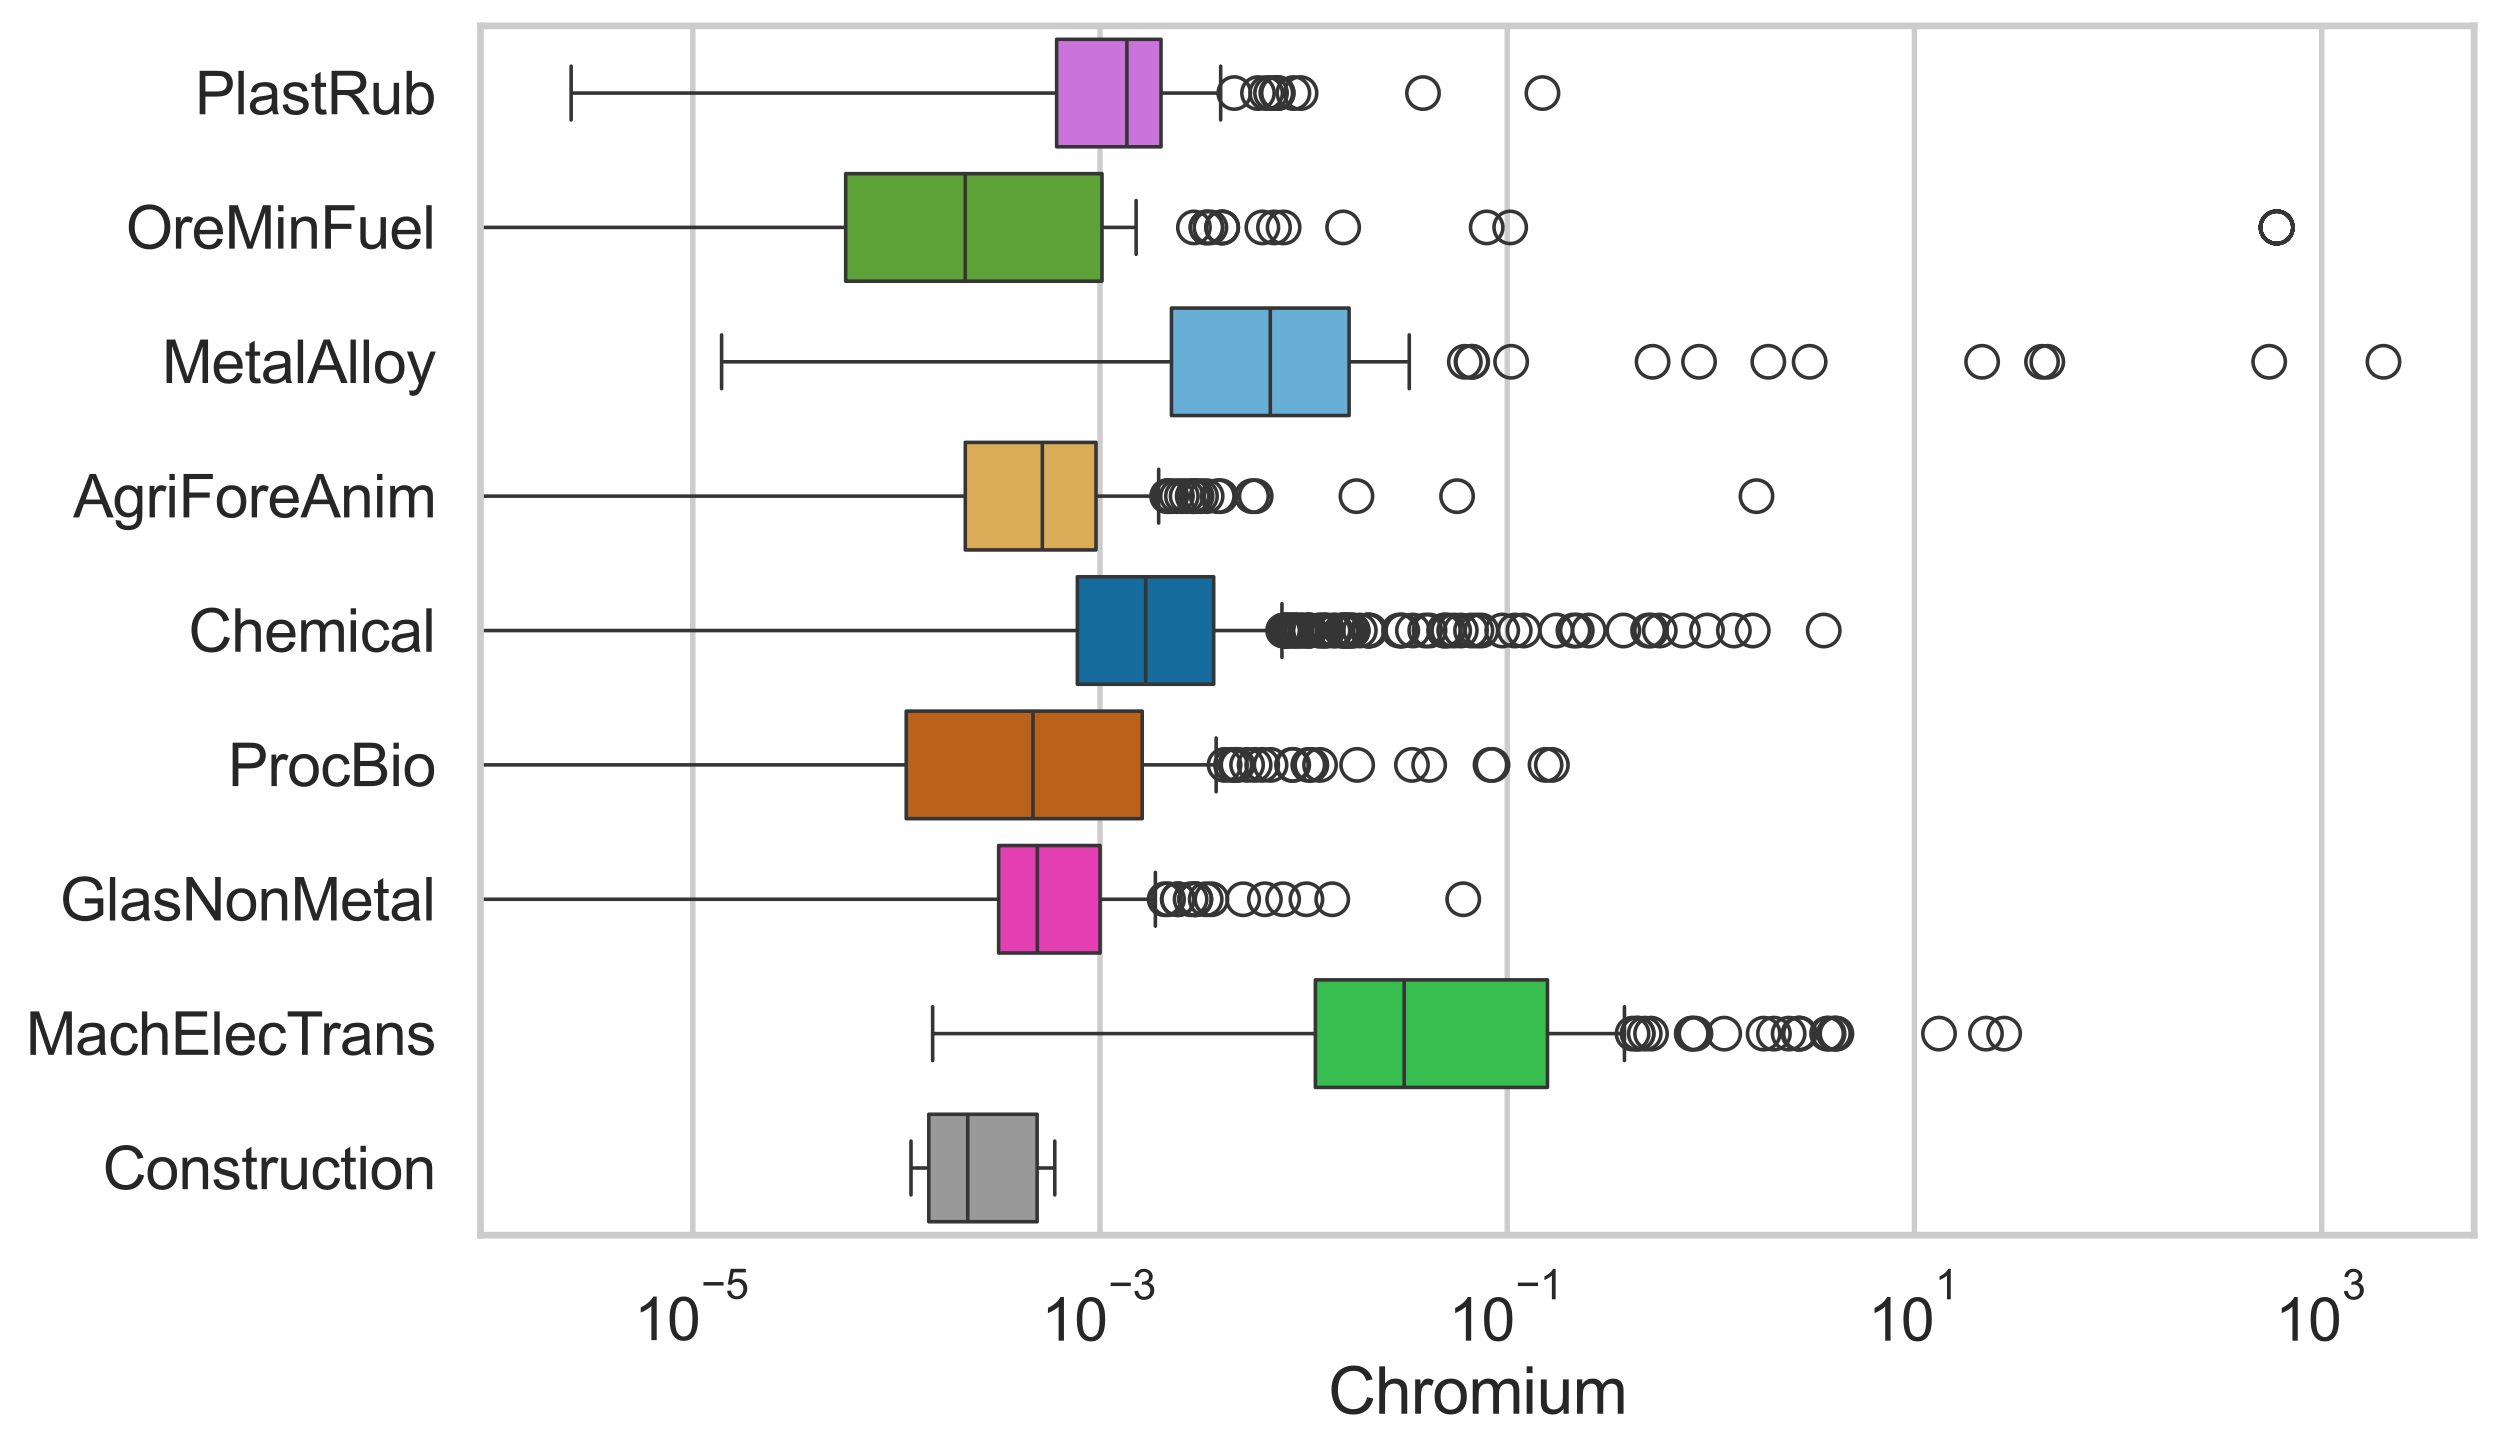 <?xml version="1.0" encoding="utf-8" standalone="no"?>
<!DOCTYPE svg PUBLIC "-//W3C//DTD SVG 1.1//EN"
  "http://www.w3.org/Graphics/SVG/1.1/DTD/svg11.dtd">
<svg xmlns:xlink="http://www.w3.org/1999/xlink" width="695.577pt" height="404.121pt" viewBox="0 0 695.577 404.121" xmlns="http://www.w3.org/2000/svg" version="1.1">
 <defs>
  <style type="text/css">*{stroke-linejoin: round; stroke-linecap: butt}</style>
 </defs>
 <g id="figure_1">
  <g id="patch_1">
   <path d="M 0 404.121 
L 695.577 404.121 
L 695.577 0 
L 0 0 
z
" style="fill: #ffffff"/>
  </g>
  <g id="axes_1">
   <g id="patch_2">
    <path d="M 133.697 343.665 
L 688.377 343.665 
L 688.377 7.2 
L 133.697 7.2 
z
" style="fill: #ffffff"/>
   </g>
   <g id="matplotlib.axis_1">
    <g id="xtick_1">
     <g id="line2d_1">
      <path d="M 192.761 343.665 
L 192.761 7.2 
" clip-path="url(#p0aa08d88d2)" style="fill: none; stroke: #cccccc; stroke-width: 1.5; stroke-linecap: round"/>
     </g>
     <g id="text_1">
      <!-- $\mathdefault{10^{-5}}$ -->
      <g style="fill: #262626" transform="translate(176.426 373.015) scale(0.165 -0.165)">
       <defs>
        <path id="ArialMT-31" d="M 2384 0 
L 1822 0 
L 1822 3584 
Q 1619 3391 1289 3197 
Q 959 3003 697 2906 
L 697 3450 
Q 1169 3672 1522 3987 
Q 1875 4303 2022 4600 
L 2384 4600 
L 2384 0 
z
" transform="scale(0.016)"/>
        <path id="ArialMT-30" d="M 266 2259 
Q 266 3072 433 3567 
Q 600 4063 929 4331 
Q 1259 4600 1759 4600 
Q 2128 4600 2406 4451 
Q 2684 4303 2865 4023 
Q 3047 3744 3150 3342 
Q 3253 2941 3253 2259 
Q 3253 1453 3087 958 
Q 2922 463 2592 192 
Q 2263 -78 1759 -78 
Q 1097 -78 719 397 
Q 266 969 266 2259 
z
M 844 2259 
Q 844 1131 1108 757 
Q 1372 384 1759 384 
Q 2147 384 2411 759 
Q 2675 1134 2675 2259 
Q 2675 3391 2411 3762 
Q 2147 4134 1753 4134 
Q 1366 4134 1134 3806 
Q 844 3388 844 2259 
z
" transform="scale(0.016)"/>
        <path id="ArialMT-2212" d="M 3381 1997 
L 356 1997 
L 356 2522 
L 3381 2522 
L 3381 1997 
z
" transform="scale(0.016)"/>
        <path id="ArialMT-35" d="M 266 1200 
L 856 1250 
Q 922 819 1161 601 
Q 1400 384 1738 384 
Q 2144 384 2425 690 
Q 2706 997 2706 1503 
Q 2706 1984 2436 2262 
Q 2166 2541 1728 2541 
Q 1456 2541 1237 2417 
Q 1019 2294 894 2097 
L 366 2166 
L 809 4519 
L 3088 4519 
L 3088 3981 
L 1259 3981 
L 1013 2750 
Q 1425 3038 1878 3038 
Q 2478 3038 2890 2622 
Q 3303 2206 3303 1553 
Q 3303 931 2941 478 
Q 2500 -78 1738 -78 
Q 1113 -78 717 272 
Q 322 622 266 1200 
z
" transform="scale(0.016)"/>
       </defs>
       <use xlink:href="#ArialMT-31" transform="translate(0 0.88)"/>
       <use xlink:href="#ArialMT-30" transform="translate(55.615 0.88)"/>
       <use xlink:href="#ArialMT-2212" transform="translate(112.973 70.573) scale(0.7)"/>
       <use xlink:href="#ArialMT-35" transform="translate(153.852 70.573) scale(0.7)"/>
      </g>
     </g>
    </g>
    <g id="xtick_2">
     <g id="line2d_2">
      <path d="M 306.063 343.665 
L 306.063 7.2 
" clip-path="url(#p0aa08d88d2)" style="fill: none; stroke: #cccccc; stroke-width: 1.5; stroke-linecap: round"/>
     </g>
     <g id="text_2">
      <!-- $\mathdefault{10^{-3}}$ -->
      <g style="fill: #262626" transform="translate(289.728 373.18) scale(0.165 -0.165)">
       <defs>
        <path id="ArialMT-33" d="M 269 1209 
L 831 1284 
Q 928 806 1161 595 
Q 1394 384 1728 384 
Q 2125 384 2398 659 
Q 2672 934 2672 1341 
Q 2672 1728 2419 1979 
Q 2166 2231 1775 2231 
Q 1616 2231 1378 2169 
L 1441 2663 
Q 1497 2656 1531 2656 
Q 1891 2656 2178 2843 
Q 2466 3031 2466 3422 
Q 2466 3731 2256 3934 
Q 2047 4138 1716 4138 
Q 1388 4138 1169 3931 
Q 950 3725 888 3313 
L 325 3413 
Q 428 3978 793 4289 
Q 1159 4600 1703 4600 
Q 2078 4600 2393 4439 
Q 2709 4278 2876 4000 
Q 3044 3722 3044 3409 
Q 3044 3113 2884 2869 
Q 2725 2625 2413 2481 
Q 2819 2388 3044 2092 
Q 3269 1797 3269 1353 
Q 3269 753 2831 336 
Q 2394 -81 1725 -81 
Q 1122 -81 723 278 
Q 325 638 269 1209 
z
" transform="scale(0.016)"/>
       </defs>
       <use xlink:href="#ArialMT-31" transform="translate(0 0.994)"/>
       <use xlink:href="#ArialMT-30" transform="translate(55.615 0.994)"/>
       <use xlink:href="#ArialMT-2212" transform="translate(112.973 70.688) scale(0.7)"/>
       <use xlink:href="#ArialMT-33" transform="translate(153.852 70.688) scale(0.7)"/>
      </g>
     </g>
    </g>
    <g id="xtick_3">
     <g id="line2d_3">
      <path d="M 419.364 343.665 
L 419.364 7.2 
" clip-path="url(#p0aa08d88d2)" style="fill: none; stroke: #cccccc; stroke-width: 1.5; stroke-linecap: round"/>
     </g>
     <g id="text_3">
      <!-- $\mathdefault{10^{-1}}$ -->
      <g style="fill: #262626" transform="translate(403.029 373.18) scale(0.165 -0.165)">
       <use xlink:href="#ArialMT-31" transform="translate(0 0.994)"/>
       <use xlink:href="#ArialMT-30" transform="translate(55.615 0.994)"/>
       <use xlink:href="#ArialMT-2212" transform="translate(112.973 70.688) scale(0.7)"/>
       <use xlink:href="#ArialMT-31" transform="translate(153.852 70.688) scale(0.7)"/>
      </g>
     </g>
    </g>
    <g id="xtick_4">
     <g id="line2d_4">
      <path d="M 532.665 343.665 
L 532.665 7.2 
" clip-path="url(#p0aa08d88d2)" style="fill: none; stroke: #cccccc; stroke-width: 1.5; stroke-linecap: round"/>
     </g>
     <g id="text_4">
      <!-- $\mathdefault{10^{1}}$ -->
      <g style="fill: #262626" transform="translate(519.713 373.18) scale(0.165 -0.165)">
       <use xlink:href="#ArialMT-31" transform="translate(0 0.994)"/>
       <use xlink:href="#ArialMT-30" transform="translate(55.615 0.994)"/>
       <use xlink:href="#ArialMT-31" transform="translate(112.973 70.688) scale(0.7)"/>
      </g>
     </g>
    </g>
    <g id="xtick_5">
     <g id="line2d_5">
      <path d="M 645.967 343.665 
L 645.967 7.2 
" clip-path="url(#p0aa08d88d2)" style="fill: none; stroke: #cccccc; stroke-width: 1.5; stroke-linecap: round"/>
     </g>
     <g id="text_5">
      <!-- $\mathdefault{10^{3}}$ -->
      <g style="fill: #262626" transform="translate(633.014 373.18) scale(0.165 -0.165)">
       <use xlink:href="#ArialMT-31" transform="translate(0 0.994)"/>
       <use xlink:href="#ArialMT-30" transform="translate(55.615 0.994)"/>
       <use xlink:href="#ArialMT-33" transform="translate(112.973 70.688) scale(0.7)"/>
      </g>
     </g>
    </g>
    <g id="text_6">
     <!-- Chromium -->
     <g style="fill: #262626" transform="translate(369.533 393.344) scale(0.18 -0.18)">
      <defs>
       <path id="ArialMT-43" d="M 3763 1606 
L 4369 1453 
Q 4178 706 3683 314 
Q 3188 -78 2472 -78 
Q 1731 -78 1267 223 
Q 803 525 561 1097 
Q 319 1669 319 2325 
Q 319 3041 592 3573 
Q 866 4106 1370 4382 
Q 1875 4659 2481 4659 
Q 3169 4659 3637 4309 
Q 4106 3959 4291 3325 
L 3694 3184 
Q 3534 3684 3231 3912 
Q 2928 4141 2469 4141 
Q 1941 4141 1586 3887 
Q 1231 3634 1087 3207 
Q 944 2781 944 2328 
Q 944 1744 1114 1308 
Q 1284 872 1643 656 
Q 2003 441 2422 441 
Q 2931 441 3284 734 
Q 3638 1028 3763 1606 
z
" transform="scale(0.016)"/>
       <path id="ArialMT-68" d="M 422 0 
L 422 4581 
L 984 4581 
L 984 2938 
Q 1378 3394 1978 3394 
Q 2347 3394 2619 3248 
Q 2891 3103 3008 2847 
Q 3125 2591 3125 2103 
L 3125 0 
L 2563 0 
L 2563 2103 
Q 2563 2525 2380 2717 
Q 2197 2909 1863 2909 
Q 1613 2909 1392 2779 
Q 1172 2650 1078 2428 
Q 984 2206 984 1816 
L 984 0 
L 422 0 
z
" transform="scale(0.016)"/>
       <path id="ArialMT-72" d="M 416 0 
L 416 3319 
L 922 3319 
L 922 2816 
Q 1116 3169 1280 3281 
Q 1444 3394 1641 3394 
Q 1925 3394 2219 3213 
L 2025 2691 
Q 1819 2813 1613 2813 
Q 1428 2813 1281 2702 
Q 1134 2591 1072 2394 
Q 978 2094 978 1738 
L 978 0 
L 416 0 
z
" transform="scale(0.016)"/>
       <path id="ArialMT-6f" d="M 213 1659 
Q 213 2581 725 3025 
Q 1153 3394 1769 3394 
Q 2453 3394 2887 2945 
Q 3322 2497 3322 1706 
Q 3322 1066 3130 698 
Q 2938 331 2570 128 
Q 2203 -75 1769 -75 
Q 1072 -75 642 372 
Q 213 819 213 1659 
z
M 791 1659 
Q 791 1022 1069 705 
Q 1347 388 1769 388 
Q 2188 388 2466 706 
Q 2744 1025 2744 1678 
Q 2744 2294 2464 2611 
Q 2184 2928 1769 2928 
Q 1347 2928 1069 2612 
Q 791 2297 791 1659 
z
" transform="scale(0.016)"/>
       <path id="ArialMT-6d" d="M 422 0 
L 422 3319 
L 925 3319 
L 925 2853 
Q 1081 3097 1340 3245 
Q 1600 3394 1931 3394 
Q 2300 3394 2536 3241 
Q 2772 3088 2869 2813 
Q 3263 3394 3894 3394 
Q 4388 3394 4653 3120 
Q 4919 2847 4919 2278 
L 4919 0 
L 4359 0 
L 4359 2091 
Q 4359 2428 4304 2576 
Q 4250 2725 4106 2815 
Q 3963 2906 3769 2906 
Q 3419 2906 3187 2673 
Q 2956 2441 2956 1928 
L 2956 0 
L 2394 0 
L 2394 2156 
Q 2394 2531 2256 2718 
Q 2119 2906 1806 2906 
Q 1569 2906 1367 2781 
Q 1166 2656 1075 2415 
Q 984 2175 984 1722 
L 984 0 
L 422 0 
z
" transform="scale(0.016)"/>
       <path id="ArialMT-69" d="M 425 3934 
L 425 4581 
L 988 4581 
L 988 3934 
L 425 3934 
z
M 425 0 
L 425 3319 
L 988 3319 
L 988 0 
L 425 0 
z
" transform="scale(0.016)"/>
       <path id="ArialMT-75" d="M 2597 0 
L 2597 488 
Q 2209 -75 1544 -75 
Q 1250 -75 995 37 
Q 741 150 617 320 
Q 494 491 444 738 
Q 409 903 409 1263 
L 409 3319 
L 972 3319 
L 972 1478 
Q 972 1038 1006 884 
Q 1059 663 1231 536 
Q 1403 409 1656 409 
Q 1909 409 2131 539 
Q 2353 669 2445 892 
Q 2538 1116 2538 1541 
L 2538 3319 
L 3100 3319 
L 3100 0 
L 2597 0 
z
" transform="scale(0.016)"/>
      </defs>
      <use xlink:href="#ArialMT-43"/>
      <use xlink:href="#ArialMT-68" transform="translate(72.217 0)"/>
      <use xlink:href="#ArialMT-72" transform="translate(127.832 0)"/>
      <use xlink:href="#ArialMT-6f" transform="translate(161.133 0)"/>
      <use xlink:href="#ArialMT-6d" transform="translate(216.748 0)"/>
      <use xlink:href="#ArialMT-69" transform="translate(300.049 0)"/>
      <use xlink:href="#ArialMT-75" transform="translate(322.266 0)"/>
      <use xlink:href="#ArialMT-6d" transform="translate(377.881 0)"/>
     </g>
    </g>
   </g>
   <g id="matplotlib.axis_2">
    <g id="ytick_1">
     <g id="text_7">
      <!-- PlastRub -->
      <g style="fill: #262626" transform="translate(54.248 31.798) scale(0.165 -0.165)">
       <defs>
        <path id="ArialMT-50" d="M 494 0 
L 494 4581 
L 2222 4581 
Q 2678 4581 2919 4538 
Q 3256 4481 3484 4323 
Q 3713 4166 3852 3881 
Q 3991 3597 3991 3256 
Q 3991 2672 3619 2267 
Q 3247 1863 2275 1863 
L 1100 1863 
L 1100 0 
L 494 0 
z
M 1100 2403 
L 2284 2403 
Q 2872 2403 3119 2622 
Q 3366 2841 3366 3238 
Q 3366 3525 3220 3729 
Q 3075 3934 2838 4000 
Q 2684 4041 2272 4041 
L 1100 4041 
L 1100 2403 
z
" transform="scale(0.016)"/>
        <path id="ArialMT-6c" d="M 409 0 
L 409 4581 
L 972 4581 
L 972 0 
L 409 0 
z
" transform="scale(0.016)"/>
        <path id="ArialMT-61" d="M 2588 409 
Q 2275 144 1986 34 
Q 1697 -75 1366 -75 
Q 819 -75 525 192 
Q 231 459 231 875 
Q 231 1119 342 1320 
Q 453 1522 633 1644 
Q 813 1766 1038 1828 
Q 1203 1872 1538 1913 
Q 2219 1994 2541 2106 
Q 2544 2222 2544 2253 
Q 2544 2597 2384 2738 
Q 2169 2928 1744 2928 
Q 1347 2928 1158 2789 
Q 969 2650 878 2297 
L 328 2372 
Q 403 2725 575 2942 
Q 747 3159 1072 3276 
Q 1397 3394 1825 3394 
Q 2250 3394 2515 3294 
Q 2781 3194 2906 3042 
Q 3031 2891 3081 2659 
Q 3109 2516 3109 2141 
L 3109 1391 
Q 3109 606 3145 398 
Q 3181 191 3288 0 
L 2700 0 
Q 2613 175 2588 409 
z
M 2541 1666 
Q 2234 1541 1622 1453 
Q 1275 1403 1131 1340 
Q 988 1278 909 1158 
Q 831 1038 831 891 
Q 831 666 1001 516 
Q 1172 366 1500 366 
Q 1825 366 2078 508 
Q 2331 650 2450 897 
Q 2541 1088 2541 1459 
L 2541 1666 
z
" transform="scale(0.016)"/>
        <path id="ArialMT-73" d="M 197 991 
L 753 1078 
Q 800 744 1014 566 
Q 1228 388 1613 388 
Q 2000 388 2187 545 
Q 2375 703 2375 916 
Q 2375 1106 2209 1216 
Q 2094 1291 1634 1406 
Q 1016 1563 777 1677 
Q 538 1791 414 1992 
Q 291 2194 291 2438 
Q 291 2659 392 2848 
Q 494 3038 669 3163 
Q 800 3259 1026 3326 
Q 1253 3394 1513 3394 
Q 1903 3394 2198 3281 
Q 2494 3169 2634 2976 
Q 2775 2784 2828 2463 
L 2278 2388 
Q 2241 2644 2061 2787 
Q 1881 2931 1553 2931 
Q 1166 2931 1000 2803 
Q 834 2675 834 2503 
Q 834 2394 903 2306 
Q 972 2216 1119 2156 
Q 1203 2125 1616 2013 
Q 2213 1853 2448 1751 
Q 2684 1650 2818 1456 
Q 2953 1263 2953 975 
Q 2953 694 2789 445 
Q 2625 197 2315 61 
Q 2006 -75 1616 -75 
Q 969 -75 630 194 
Q 291 463 197 991 
z
" transform="scale(0.016)"/>
        <path id="ArialMT-74" d="M 1650 503 
L 1731 6 
Q 1494 -44 1306 -44 
Q 1000 -44 831 53 
Q 663 150 594 308 
Q 525 466 525 972 
L 525 2881 
L 113 2881 
L 113 3319 
L 525 3319 
L 525 4141 
L 1084 4478 
L 1084 3319 
L 1650 3319 
L 1650 2881 
L 1084 2881 
L 1084 941 
Q 1084 700 1114 631 
Q 1144 563 1211 522 
Q 1278 481 1403 481 
Q 1497 481 1650 503 
z
" transform="scale(0.016)"/>
        <path id="ArialMT-52" d="M 503 0 
L 503 4581 
L 2534 4581 
Q 3147 4581 3465 4457 
Q 3784 4334 3975 4021 
Q 4166 3709 4166 3331 
Q 4166 2844 3850 2509 
Q 3534 2175 2875 2084 
Q 3116 1969 3241 1856 
Q 3506 1613 3744 1247 
L 4541 0 
L 3778 0 
L 3172 953 
Q 2906 1366 2734 1584 
Q 2563 1803 2427 1890 
Q 2291 1978 2150 2013 
Q 2047 2034 1813 2034 
L 1109 2034 
L 1109 0 
L 503 0 
z
M 1109 2559 
L 2413 2559 
Q 2828 2559 3062 2645 
Q 3297 2731 3419 2920 
Q 3541 3109 3541 3331 
Q 3541 3656 3305 3865 
Q 3069 4075 2559 4075 
L 1109 4075 
L 1109 2559 
z
" transform="scale(0.016)"/>
        <path id="ArialMT-62" d="M 941 0 
L 419 0 
L 419 4581 
L 981 4581 
L 981 2947 
Q 1338 3394 1891 3394 
Q 2197 3394 2470 3270 
Q 2744 3147 2920 2923 
Q 3097 2700 3197 2384 
Q 3297 2069 3297 1709 
Q 3297 856 2875 390 
Q 2453 -75 1863 -75 
Q 1275 -75 941 416 
L 941 0 
z
M 934 1684 
Q 934 1088 1097 822 
Q 1363 388 1816 388 
Q 2184 388 2453 708 
Q 2722 1028 2722 1663 
Q 2722 2313 2464 2622 
Q 2206 2931 1841 2931 
Q 1472 2931 1203 2611 
Q 934 2291 934 1684 
z
" transform="scale(0.016)"/>
       </defs>
       <use xlink:href="#ArialMT-50"/>
       <use xlink:href="#ArialMT-6c" transform="translate(66.699 0)"/>
       <use xlink:href="#ArialMT-61" transform="translate(88.916 0)"/>
       <use xlink:href="#ArialMT-73" transform="translate(144.531 0)"/>
       <use xlink:href="#ArialMT-74" transform="translate(194.531 0)"/>
       <use xlink:href="#ArialMT-52" transform="translate(222.314 0)"/>
       <use xlink:href="#ArialMT-75" transform="translate(294.531 0)"/>
       <use xlink:href="#ArialMT-62" transform="translate(350.146 0)"/>
      </g>
     </g>
    </g>
    <g id="ytick_2">
     <g id="text_8">
      <!-- OreMinFuel -->
      <g style="fill: #262626" transform="translate(35.013 69.183) scale(0.165 -0.165)">
       <defs>
        <path id="ArialMT-4f" d="M 309 2231 
Q 309 3372 921 4017 
Q 1534 4663 2503 4663 
Q 3138 4663 3647 4359 
Q 4156 4056 4423 3514 
Q 4691 2972 4691 2284 
Q 4691 1588 4409 1038 
Q 4128 488 3612 205 
Q 3097 -78 2500 -78 
Q 1853 -78 1343 234 
Q 834 547 571 1087 
Q 309 1628 309 2231 
z
M 934 2222 
Q 934 1394 1379 917 
Q 1825 441 2497 441 
Q 3181 441 3623 922 
Q 4066 1403 4066 2288 
Q 4066 2847 3877 3264 
Q 3688 3681 3323 3911 
Q 2959 4141 2506 4141 
Q 1863 4141 1398 3698 
Q 934 3256 934 2222 
z
" transform="scale(0.016)"/>
        <path id="ArialMT-65" d="M 2694 1069 
L 3275 997 
Q 3138 488 2766 206 
Q 2394 -75 1816 -75 
Q 1088 -75 661 373 
Q 234 822 234 1631 
Q 234 2469 665 2931 
Q 1097 3394 1784 3394 
Q 2450 3394 2872 2941 
Q 3294 2488 3294 1666 
Q 3294 1616 3291 1516 
L 816 1516 
Q 847 969 1125 678 
Q 1403 388 1819 388 
Q 2128 388 2347 550 
Q 2566 713 2694 1069 
z
M 847 1978 
L 2700 1978 
Q 2663 2397 2488 2606 
Q 2219 2931 1791 2931 
Q 1403 2931 1139 2672 
Q 875 2413 847 1978 
z
" transform="scale(0.016)"/>
        <path id="ArialMT-4d" d="M 475 0 
L 475 4581 
L 1388 4581 
L 2472 1338 
Q 2622 884 2691 659 
Q 2769 909 2934 1394 
L 4031 4581 
L 4847 4581 
L 4847 0 
L 4263 0 
L 4263 3834 
L 2931 0 
L 2384 0 
L 1059 3900 
L 1059 0 
L 475 0 
z
" transform="scale(0.016)"/>
        <path id="ArialMT-6e" d="M 422 0 
L 422 3319 
L 928 3319 
L 928 2847 
Q 1294 3394 1984 3394 
Q 2284 3394 2536 3286 
Q 2788 3178 2913 3003 
Q 3038 2828 3088 2588 
Q 3119 2431 3119 2041 
L 3119 0 
L 2556 0 
L 2556 2019 
Q 2556 2363 2490 2533 
Q 2425 2703 2258 2804 
Q 2091 2906 1866 2906 
Q 1506 2906 1245 2678 
Q 984 2450 984 1813 
L 984 0 
L 422 0 
z
" transform="scale(0.016)"/>
        <path id="ArialMT-46" d="M 525 0 
L 525 4581 
L 3616 4581 
L 3616 4041 
L 1131 4041 
L 1131 2622 
L 3281 2622 
L 3281 2081 
L 1131 2081 
L 1131 0 
L 525 0 
z
" transform="scale(0.016)"/>
       </defs>
       <use xlink:href="#ArialMT-4f"/>
       <use xlink:href="#ArialMT-72" transform="translate(77.783 0)"/>
       <use xlink:href="#ArialMT-65" transform="translate(111.084 0)"/>
       <use xlink:href="#ArialMT-4d" transform="translate(166.699 0)"/>
       <use xlink:href="#ArialMT-69" transform="translate(250 0)"/>
       <use xlink:href="#ArialMT-6e" transform="translate(272.217 0)"/>
       <use xlink:href="#ArialMT-46" transform="translate(327.832 0)"/>
       <use xlink:href="#ArialMT-75" transform="translate(388.916 0)"/>
       <use xlink:href="#ArialMT-65" transform="translate(444.531 0)"/>
       <use xlink:href="#ArialMT-6c" transform="translate(500.146 0)"/>
      </g>
     </g>
    </g>
    <g id="ytick_3">
     <g id="text_9">
      <!-- MetalAlloy -->
      <g style="fill: #262626" transform="translate(45.088 106.568) scale(0.165 -0.165)">
       <defs>
        <path id="ArialMT-41" d="M -9 0 
L 1750 4581 
L 2403 4581 
L 4278 0 
L 3588 0 
L 3053 1388 
L 1138 1388 
L 634 0 
L -9 0 
z
M 1313 1881 
L 2866 1881 
L 2388 3150 
Q 2169 3728 2063 4100 
Q 1975 3659 1816 3225 
L 1313 1881 
z
" transform="scale(0.016)"/>
        <path id="ArialMT-79" d="M 397 -1278 
L 334 -750 
Q 519 -800 656 -800 
Q 844 -800 956 -737 
Q 1069 -675 1141 -563 
Q 1194 -478 1313 -144 
Q 1328 -97 1363 -6 
L 103 3319 
L 709 3319 
L 1400 1397 
Q 1534 1031 1641 628 
Q 1738 1016 1872 1384 
L 2581 3319 
L 3144 3319 
L 1881 -56 
Q 1678 -603 1566 -809 
Q 1416 -1088 1222 -1217 
Q 1028 -1347 759 -1347 
Q 597 -1347 397 -1278 
z
" transform="scale(0.016)"/>
       </defs>
       <use xlink:href="#ArialMT-4d"/>
       <use xlink:href="#ArialMT-65" transform="translate(83.301 0)"/>
       <use xlink:href="#ArialMT-74" transform="translate(138.916 0)"/>
       <use xlink:href="#ArialMT-61" transform="translate(166.699 0)"/>
       <use xlink:href="#ArialMT-6c" transform="translate(222.314 0)"/>
       <use xlink:href="#ArialMT-41" transform="translate(244.531 0)"/>
       <use xlink:href="#ArialMT-6c" transform="translate(311.23 0)"/>
       <use xlink:href="#ArialMT-6c" transform="translate(333.447 0)"/>
       <use xlink:href="#ArialMT-6f" transform="translate(355.664 0)"/>
       <use xlink:href="#ArialMT-79" transform="translate(411.279 0)"/>
      </g>
     </g>
    </g>
    <g id="ytick_4">
     <g id="text_10">
      <!-- AgriForeAnim -->
      <g style="fill: #262626" transform="translate(20.341 143.953) scale(0.165 -0.165)">
       <defs>
        <path id="ArialMT-67" d="M 319 -275 
L 866 -356 
Q 900 -609 1056 -725 
Q 1266 -881 1628 -881 
Q 2019 -881 2231 -725 
Q 2444 -569 2519 -288 
Q 2563 -116 2559 434 
Q 2191 0 1641 0 
Q 956 0 581 494 
Q 206 988 206 1678 
Q 206 2153 378 2554 
Q 550 2956 876 3175 
Q 1203 3394 1644 3394 
Q 2231 3394 2613 2919 
L 2613 3319 
L 3131 3319 
L 3131 450 
Q 3131 -325 2973 -648 
Q 2816 -972 2473 -1159 
Q 2131 -1347 1631 -1347 
Q 1038 -1347 672 -1080 
Q 306 -813 319 -275 
z
M 784 1719 
Q 784 1066 1043 766 
Q 1303 466 1694 466 
Q 2081 466 2343 764 
Q 2606 1063 2606 1700 
Q 2606 2309 2336 2618 
Q 2066 2928 1684 2928 
Q 1309 2928 1046 2623 
Q 784 2319 784 1719 
z
" transform="scale(0.016)"/>
       </defs>
       <use xlink:href="#ArialMT-41"/>
       <use xlink:href="#ArialMT-67" transform="translate(66.699 0)"/>
       <use xlink:href="#ArialMT-72" transform="translate(122.314 0)"/>
       <use xlink:href="#ArialMT-69" transform="translate(155.615 0)"/>
       <use xlink:href="#ArialMT-46" transform="translate(177.832 0)"/>
       <use xlink:href="#ArialMT-6f" transform="translate(238.916 0)"/>
       <use xlink:href="#ArialMT-72" transform="translate(294.531 0)"/>
       <use xlink:href="#ArialMT-65" transform="translate(327.832 0)"/>
       <use xlink:href="#ArialMT-41" transform="translate(383.447 0)"/>
       <use xlink:href="#ArialMT-6e" transform="translate(450.146 0)"/>
       <use xlink:href="#ArialMT-69" transform="translate(505.762 0)"/>
       <use xlink:href="#ArialMT-6d" transform="translate(527.979 0)"/>
      </g>
     </g>
    </g>
    <g id="ytick_5">
     <g id="text_11">
      <!-- Chemical -->
      <g style="fill: #262626" transform="translate(52.428 181.337) scale(0.165 -0.165)">
       <defs>
        <path id="ArialMT-63" d="M 2588 1216 
L 3141 1144 
Q 3050 572 2676 248 
Q 2303 -75 1759 -75 
Q 1078 -75 664 370 
Q 250 816 250 1647 
Q 250 2184 428 2587 
Q 606 2991 970 3192 
Q 1334 3394 1763 3394 
Q 2303 3394 2647 3120 
Q 2991 2847 3088 2344 
L 2541 2259 
Q 2463 2594 2264 2762 
Q 2066 2931 1784 2931 
Q 1359 2931 1093 2626 
Q 828 2322 828 1663 
Q 828 994 1084 691 
Q 1341 388 1753 388 
Q 2084 388 2306 591 
Q 2528 794 2588 1216 
z
" transform="scale(0.016)"/>
       </defs>
       <use xlink:href="#ArialMT-43"/>
       <use xlink:href="#ArialMT-68" transform="translate(72.217 0)"/>
       <use xlink:href="#ArialMT-65" transform="translate(127.832 0)"/>
       <use xlink:href="#ArialMT-6d" transform="translate(183.447 0)"/>
       <use xlink:href="#ArialMT-69" transform="translate(266.748 0)"/>
       <use xlink:href="#ArialMT-63" transform="translate(288.965 0)"/>
       <use xlink:href="#ArialMT-61" transform="translate(338.965 0)"/>
       <use xlink:href="#ArialMT-6c" transform="translate(394.58 0)"/>
      </g>
     </g>
    </g>
    <g id="ytick_6">
     <g id="text_12">
      <!-- ProcBio -->
      <g style="fill: #262626" transform="translate(63.424 218.722) scale(0.165 -0.165)">
       <defs>
        <path id="ArialMT-42" d="M 469 0 
L 469 4581 
L 2188 4581 
Q 2713 4581 3030 4442 
Q 3347 4303 3526 4014 
Q 3706 3725 3706 3409 
Q 3706 3116 3547 2856 
Q 3388 2597 3066 2438 
Q 3481 2316 3704 2022 
Q 3928 1728 3928 1328 
Q 3928 1006 3792 729 
Q 3656 453 3456 303 
Q 3256 153 2954 76 
Q 2653 0 2216 0 
L 469 0 
z
M 1075 2656 
L 2066 2656 
Q 2469 2656 2644 2709 
Q 2875 2778 2992 2937 
Q 3109 3097 3109 3338 
Q 3109 3566 3000 3739 
Q 2891 3913 2687 3977 
Q 2484 4041 1991 4041 
L 1075 4041 
L 1075 2656 
z
M 1075 541 
L 2216 541 
Q 2509 541 2628 563 
Q 2838 600 2978 687 
Q 3119 775 3209 942 
Q 3300 1109 3300 1328 
Q 3300 1584 3169 1773 
Q 3038 1963 2805 2039 
Q 2572 2116 2134 2116 
L 1075 2116 
L 1075 541 
z
" transform="scale(0.016)"/>
       </defs>
       <use xlink:href="#ArialMT-50"/>
       <use xlink:href="#ArialMT-72" transform="translate(66.699 0)"/>
       <use xlink:href="#ArialMT-6f" transform="translate(100 0)"/>
       <use xlink:href="#ArialMT-63" transform="translate(155.615 0)"/>
       <use xlink:href="#ArialMT-42" transform="translate(205.615 0)"/>
       <use xlink:href="#ArialMT-69" transform="translate(272.314 0)"/>
       <use xlink:href="#ArialMT-6f" transform="translate(294.531 0)"/>
      </g>
     </g>
    </g>
    <g id="ytick_7">
     <g id="text_13">
      <!-- GlasNonMetal -->
      <g style="fill: #262626" transform="translate(16.659 256.107) scale(0.165 -0.165)">
       <defs>
        <path id="ArialMT-47" d="M 2638 1797 
L 2638 2334 
L 4578 2338 
L 4578 638 
Q 4131 281 3656 101 
Q 3181 -78 2681 -78 
Q 2006 -78 1454 211 
Q 903 500 622 1047 
Q 341 1594 341 2269 
Q 341 2938 620 3517 
Q 900 4097 1425 4378 
Q 1950 4659 2634 4659 
Q 3131 4659 3532 4498 
Q 3934 4338 4162 4050 
Q 4391 3763 4509 3300 
L 3963 3150 
Q 3859 3500 3706 3700 
Q 3553 3900 3268 4020 
Q 2984 4141 2638 4141 
Q 2222 4141 1919 4014 
Q 1616 3888 1430 3681 
Q 1244 3475 1141 3228 
Q 966 2803 966 2306 
Q 966 1694 1177 1281 
Q 1388 869 1791 669 
Q 2194 469 2647 469 
Q 3041 469 3416 620 
Q 3791 772 3984 944 
L 3984 1797 
L 2638 1797 
z
" transform="scale(0.016)"/>
        <path id="ArialMT-4e" d="M 488 0 
L 488 4581 
L 1109 4581 
L 3516 984 
L 3516 4581 
L 4097 4581 
L 4097 0 
L 3475 0 
L 1069 3600 
L 1069 0 
L 488 0 
z
" transform="scale(0.016)"/>
       </defs>
       <use xlink:href="#ArialMT-47"/>
       <use xlink:href="#ArialMT-6c" transform="translate(77.783 0)"/>
       <use xlink:href="#ArialMT-61" transform="translate(100 0)"/>
       <use xlink:href="#ArialMT-73" transform="translate(155.615 0)"/>
       <use xlink:href="#ArialMT-4e" transform="translate(205.615 0)"/>
       <use xlink:href="#ArialMT-6f" transform="translate(277.832 0)"/>
       <use xlink:href="#ArialMT-6e" transform="translate(333.447 0)"/>
       <use xlink:href="#ArialMT-4d" transform="translate(389.062 0)"/>
       <use xlink:href="#ArialMT-65" transform="translate(472.363 0)"/>
       <use xlink:href="#ArialMT-74" transform="translate(527.979 0)"/>
       <use xlink:href="#ArialMT-61" transform="translate(555.762 0)"/>
       <use xlink:href="#ArialMT-6c" transform="translate(611.377 0)"/>
      </g>
     </g>
    </g>
    <g id="ytick_8">
     <g id="text_14">
      <!-- MachElecTrans -->
      <g style="fill: #262626" transform="translate(7.2 293.492) scale(0.165 -0.165)">
       <defs>
        <path id="ArialMT-45" d="M 506 0 
L 506 4581 
L 3819 4581 
L 3819 4041 
L 1113 4041 
L 1113 2638 
L 3647 2638 
L 3647 2100 
L 1113 2100 
L 1113 541 
L 3925 541 
L 3925 0 
L 506 0 
z
" transform="scale(0.016)"/>
        <path id="ArialMT-54" d="M 1659 0 
L 1659 4041 
L 150 4041 
L 150 4581 
L 3781 4581 
L 3781 4041 
L 2266 4041 
L 2266 0 
L 1659 0 
z
" transform="scale(0.016)"/>
       </defs>
       <use xlink:href="#ArialMT-4d"/>
       <use xlink:href="#ArialMT-61" transform="translate(83.301 0)"/>
       <use xlink:href="#ArialMT-63" transform="translate(138.916 0)"/>
       <use xlink:href="#ArialMT-68" transform="translate(188.916 0)"/>
       <use xlink:href="#ArialMT-45" transform="translate(244.531 0)"/>
       <use xlink:href="#ArialMT-6c" transform="translate(311.23 0)"/>
       <use xlink:href="#ArialMT-65" transform="translate(333.447 0)"/>
       <use xlink:href="#ArialMT-63" transform="translate(389.062 0)"/>
       <use xlink:href="#ArialMT-54" transform="translate(439.062 0)"/>
       <use xlink:href="#ArialMT-72" transform="translate(496.396 0)"/>
       <use xlink:href="#ArialMT-61" transform="translate(529.697 0)"/>
       <use xlink:href="#ArialMT-6e" transform="translate(585.312 0)"/>
       <use xlink:href="#ArialMT-73" transform="translate(640.928 0)"/>
      </g>
     </g>
    </g>
    <g id="ytick_9">
     <g id="text_15">
      <!-- Construction -->
      <g style="fill: #262626" transform="translate(28.575 330.877) scale(0.165 -0.165)">
       <use xlink:href="#ArialMT-43"/>
       <use xlink:href="#ArialMT-6f" transform="translate(72.217 0)"/>
       <use xlink:href="#ArialMT-6e" transform="translate(127.832 0)"/>
       <use xlink:href="#ArialMT-73" transform="translate(183.447 0)"/>
       <use xlink:href="#ArialMT-74" transform="translate(233.447 0)"/>
       <use xlink:href="#ArialMT-72" transform="translate(261.23 0)"/>
       <use xlink:href="#ArialMT-75" transform="translate(294.531 0)"/>
       <use xlink:href="#ArialMT-63" transform="translate(350.146 0)"/>
       <use xlink:href="#ArialMT-74" transform="translate(400.146 0)"/>
       <use xlink:href="#ArialMT-69" transform="translate(427.93 0)"/>
       <use xlink:href="#ArialMT-6f" transform="translate(450.146 0)"/>
       <use xlink:href="#ArialMT-6e" transform="translate(505.762 0)"/>
      </g>
     </g>
    </g>
   </g>
   <g id="patch_3">
    <path d="M 293.992 10.938 
L 293.992 40.846 
L 323.034 40.846 
L 323.034 10.938 
L 293.992 10.938 
z
" clip-path="url(#p0aa08d88d2)" style="fill: #ca74db; stroke: #353535; stroke-linejoin: miter"/>
   </g>
   <g id="line2d_6">
    <path d="M 293.992 25.892 
L 158.91 25.892 
" clip-path="url(#p0aa08d88d2)" style="fill: none; stroke: #353535"/>
   </g>
   <g id="line2d_7">
    <path d="M 323.034 25.892 
L 339.626 25.892 
" clip-path="url(#p0aa08d88d2)" style="fill: none; stroke: #353535"/>
   </g>
   <g id="line2d_8">
    <path d="M 158.91 18.415 
L 158.91 33.369 
" clip-path="url(#p0aa08d88d2)" style="fill: none; stroke: #353535; stroke-linecap: round"/>
   </g>
   <g id="line2d_9">
    <path d="M 339.626 18.415 
L 339.626 33.369 
" clip-path="url(#p0aa08d88d2)" style="fill: none; stroke: #353535; stroke-linecap: round"/>
   </g>
   <g id="line2d_10">
    <defs>
     <path id="m62b9a8bddf" d="M 0 4.5 
C 1.193 4.5 2.338 4.026 3.182 3.182 
C 4.026 2.338 4.5 1.193 4.5 0 
C 4.5 -1.193 4.026 -2.338 3.182 -3.182 
C 2.338 -4.026 1.193 -4.5 0 -4.5 
C -1.193 -4.5 -2.338 -4.026 -3.182 -3.182 
C -4.026 -2.338 -4.5 -1.193 -4.5 0 
C -4.5 1.193 -4.026 2.338 -3.182 3.182 
C -2.338 4.026 -1.193 4.5 0 4.5 
z
" style="stroke: #353535"/>
    </defs>
    <g clip-path="url(#p0aa08d88d2)">
     <use xlink:href="#m62b9a8bddf" x="359.866" y="25.892" style="fill-opacity: 0; stroke: #353535"/>
     <use xlink:href="#m62b9a8bddf" x="352.292" y="25.892" style="fill-opacity: 0; stroke: #353535"/>
     <use xlink:href="#m62b9a8bddf" x="355.525" y="25.892" style="fill-opacity: 0; stroke: #353535"/>
     <use xlink:href="#m62b9a8bddf" x="343.42" y="25.892" style="fill-opacity: 0; stroke: #353535"/>
     <use xlink:href="#m62b9a8bddf" x="361.864" y="25.892" style="fill-opacity: 0; stroke: #353535"/>
     <use xlink:href="#m62b9a8bddf" x="353.636" y="25.892" style="fill-opacity: 0; stroke: #353535"/>
     <use xlink:href="#m62b9a8bddf" x="395.915" y="25.892" style="fill-opacity: 0; stroke: #353535"/>
     <use xlink:href="#m62b9a8bddf" x="355.426" y="25.892" style="fill-opacity: 0; stroke: #353535"/>
     <use xlink:href="#m62b9a8bddf" x="429.159" y="25.892" style="fill-opacity: 0; stroke: #353535"/>
     <use xlink:href="#m62b9a8bddf" x="350.011" y="25.892" style="fill-opacity: 0; stroke: #353535"/>
     <use xlink:href="#m62b9a8bddf" x="355.118" y="25.892" style="fill-opacity: 0; stroke: #353535"/>
    </g>
   </g>
   <g id="patch_4">
    <path d="M 235.297 48.323 
L 235.297 78.231 
L 306.607 78.231 
L 306.607 48.323 
L 235.297 48.323 
z
" clip-path="url(#p0aa08d88d2)" style="fill: #5ca236; stroke: #353535; stroke-linejoin: miter"/>
   </g>
   <g id="line2d_11">
    <path d="M 235.297 63.277 
L -1 63.277 
" clip-path="url(#p0aa08d88d2)" style="fill: none; stroke: #353535"/>
   </g>
   <g id="line2d_12">
    <path d="M 306.607 63.277 
L 316.108 63.277 
" clip-path="url(#p0aa08d88d2)" style="fill: none; stroke: #353535"/>
   </g>
   <g id="line2d_13">
    <path clip-path="url(#p0aa08d88d2)" style="fill: none; stroke: #353535; stroke-linecap: round"/>
   </g>
   <g id="line2d_14">
    <path d="M 316.108 55.8 
L 316.108 70.754 
" clip-path="url(#p0aa08d88d2)" style="fill: none; stroke: #353535; stroke-linecap: round"/>
   </g>
   <g id="line2d_15">
    <g clip-path="url(#p0aa08d88d2)">
     <use xlink:href="#m62b9a8bddf" x="633.451" y="63.277" style="fill-opacity: 0; stroke: #353535"/>
     <use xlink:href="#m62b9a8bddf" x="633.444" y="63.277" style="fill-opacity: 0; stroke: #353535"/>
     <use xlink:href="#m62b9a8bddf" x="633.454" y="63.277" style="fill-opacity: 0; stroke: #353535"/>
     <use xlink:href="#m62b9a8bddf" x="354.464" y="63.277" style="fill-opacity: 0; stroke: #353535"/>
     <use xlink:href="#m62b9a8bddf" x="633.444" y="63.277" style="fill-opacity: 0; stroke: #353535"/>
     <use xlink:href="#m62b9a8bddf" x="335.678" y="63.277" style="fill-opacity: 0; stroke: #353535"/>
     <use xlink:href="#m62b9a8bddf" x="351.237" y="63.277" style="fill-opacity: 0; stroke: #353535"/>
     <use xlink:href="#m62b9a8bddf" x="340.047" y="63.277" style="fill-opacity: 0; stroke: #353535"/>
     <use xlink:href="#m62b9a8bddf" x="633.45" y="63.277" style="fill-opacity: 0; stroke: #353535"/>
     <use xlink:href="#m62b9a8bddf" x="633.444" y="63.277" style="fill-opacity: 0; stroke: #353535"/>
     <use xlink:href="#m62b9a8bddf" x="357.139" y="63.277" style="fill-opacity: 0; stroke: #353535"/>
     <use xlink:href="#m62b9a8bddf" x="633.45" y="63.277" style="fill-opacity: 0; stroke: #353535"/>
     <use xlink:href="#m62b9a8bddf" x="336.774" y="63.277" style="fill-opacity: 0; stroke: #353535"/>
     <use xlink:href="#m62b9a8bddf" x="633.45" y="63.277" style="fill-opacity: 0; stroke: #353535"/>
     <use xlink:href="#m62b9a8bddf" x="413.645" y="63.277" style="fill-opacity: 0; stroke: #353535"/>
     <use xlink:href="#m62b9a8bddf" x="335.667" y="63.277" style="fill-opacity: 0; stroke: #353535"/>
     <use xlink:href="#m62b9a8bddf" x="420.178" y="63.277" style="fill-opacity: 0; stroke: #353535"/>
     <use xlink:href="#m62b9a8bddf" x="373.705" y="63.277" style="fill-opacity: 0; stroke: #353535"/>
     <use xlink:href="#m62b9a8bddf" x="340.047" y="63.277" style="fill-opacity: 0; stroke: #353535"/>
     <use xlink:href="#m62b9a8bddf" x="340.047" y="63.277" style="fill-opacity: 0; stroke: #353535"/>
     <use xlink:href="#m62b9a8bddf" x="633.437" y="63.277" style="fill-opacity: 0; stroke: #353535"/>
     <use xlink:href="#m62b9a8bddf" x="633.4" y="63.277" style="fill-opacity: 0; stroke: #353535"/>
     <use xlink:href="#m62b9a8bddf" x="633.449" y="63.277" style="fill-opacity: 0; stroke: #353535"/>
     <use xlink:href="#m62b9a8bddf" x="633.447" y="63.277" style="fill-opacity: 0; stroke: #353535"/>
     <use xlink:href="#m62b9a8bddf" x="633.454" y="63.277" style="fill-opacity: 0; stroke: #353535"/>
     <use xlink:href="#m62b9a8bddf" x="332.189" y="63.277" style="fill-opacity: 0; stroke: #353535"/>
    </g>
   </g>
   <g id="patch_5">
    <path d="M 325.936 85.708 
L 325.936 115.616 
L 375.361 115.616 
L 375.361 85.708 
L 325.936 85.708 
z
" clip-path="url(#p0aa08d88d2)" style="fill: #68afd7; stroke: #353535; stroke-linejoin: miter"/>
   </g>
   <g id="line2d_16">
    <path d="M 325.936 100.662 
L 200.772 100.662 
" clip-path="url(#p0aa08d88d2)" style="fill: none; stroke: #353535"/>
   </g>
   <g id="line2d_17">
    <path d="M 375.361 100.662 
L 392.1 100.662 
" clip-path="url(#p0aa08d88d2)" style="fill: none; stroke: #353535"/>
   </g>
   <g id="line2d_18">
    <path d="M 200.772 93.185 
L 200.772 108.139 
" clip-path="url(#p0aa08d88d2)" style="fill: none; stroke: #353535; stroke-linecap: round"/>
   </g>
   <g id="line2d_19">
    <path d="M 392.1 93.185 
L 392.1 108.139 
" clip-path="url(#p0aa08d88d2)" style="fill: none; stroke: #353535; stroke-linecap: round"/>
   </g>
   <g id="line2d_20">
    <g clip-path="url(#p0aa08d88d2)">
     <use xlink:href="#m62b9a8bddf" x="420.451" y="100.662" style="fill-opacity: 0; stroke: #353535"/>
     <use xlink:href="#m62b9a8bddf" x="568.151" y="100.662" style="fill-opacity: 0; stroke: #353535"/>
     <use xlink:href="#m62b9a8bddf" x="551.488" y="100.662" style="fill-opacity: 0; stroke: #353535"/>
     <use xlink:href="#m62b9a8bddf" x="407.557" y="100.662" style="fill-opacity: 0; stroke: #353535"/>
     <use xlink:href="#m62b9a8bddf" x="459.799" y="100.662" style="fill-opacity: 0; stroke: #353535"/>
     <use xlink:href="#m62b9a8bddf" x="663.164" y="100.662" style="fill-opacity: 0; stroke: #353535"/>
     <use xlink:href="#m62b9a8bddf" x="492.002" y="100.662" style="fill-opacity: 0; stroke: #353535"/>
     <use xlink:href="#m62b9a8bddf" x="409.611" y="100.662" style="fill-opacity: 0; stroke: #353535"/>
     <use xlink:href="#m62b9a8bddf" x="631.358" y="100.662" style="fill-opacity: 0; stroke: #353535"/>
     <use xlink:href="#m62b9a8bddf" x="409.422" y="100.662" style="fill-opacity: 0; stroke: #353535"/>
     <use xlink:href="#m62b9a8bddf" x="503.497" y="100.662" style="fill-opacity: 0; stroke: #353535"/>
     <use xlink:href="#m62b9a8bddf" x="569.629" y="100.662" style="fill-opacity: 0; stroke: #353535"/>
     <use xlink:href="#m62b9a8bddf" x="472.725" y="100.662" style="fill-opacity: 0; stroke: #353535"/>
    </g>
   </g>
   <g id="patch_6">
    <path d="M 268.573 123.093 
L 268.573 153.001 
L 304.944 153.001 
L 304.944 123.093 
L 268.573 123.093 
z
" clip-path="url(#p0aa08d88d2)" style="fill: #daac58; stroke: #353535; stroke-linejoin: miter"/>
   </g>
   <g id="line2d_21">
    <path d="M 268.573 138.047 
L -1 138.047 
" clip-path="url(#p0aa08d88d2)" style="fill: none; stroke: #353535"/>
   </g>
   <g id="line2d_22">
    <path d="M 304.944 138.047 
L 322.378 138.047 
" clip-path="url(#p0aa08d88d2)" style="fill: none; stroke: #353535"/>
   </g>
   <g id="line2d_23">
    <path clip-path="url(#p0aa08d88d2)" style="fill: none; stroke: #353535; stroke-linecap: round"/>
   </g>
   <g id="line2d_24">
    <path d="M 322.378 130.57 
L 322.378 145.524 
" clip-path="url(#p0aa08d88d2)" style="fill: none; stroke: #353535; stroke-linecap: round"/>
   </g>
   <g id="line2d_25">
    <g clip-path="url(#p0aa08d88d2)">
     <use xlink:href="#m62b9a8bddf" x="324.735" y="138.047" style="fill-opacity: 0; stroke: #353535"/>
     <use xlink:href="#m62b9a8bddf" x="325.875" y="138.047" style="fill-opacity: 0; stroke: #353535"/>
     <use xlink:href="#m62b9a8bddf" x="339.624" y="138.047" style="fill-opacity: 0; stroke: #353535"/>
     <use xlink:href="#m62b9a8bddf" x="488.71" y="138.047" style="fill-opacity: 0; stroke: #353535"/>
     <use xlink:href="#m62b9a8bddf" x="405.399" y="138.047" style="fill-opacity: 0; stroke: #353535"/>
     <use xlink:href="#m62b9a8bddf" x="348.363" y="138.047" style="fill-opacity: 0; stroke: #353535"/>
     <use xlink:href="#m62b9a8bddf" x="332.927" y="138.047" style="fill-opacity: 0; stroke: #353535"/>
     <use xlink:href="#m62b9a8bddf" x="325.003" y="138.047" style="fill-opacity: 0; stroke: #353535"/>
     <use xlink:href="#m62b9a8bddf" x="377.41" y="138.047" style="fill-opacity: 0; stroke: #353535"/>
     <use xlink:href="#m62b9a8bddf" x="327.456" y="138.047" style="fill-opacity: 0; stroke: #353535"/>
     <use xlink:href="#m62b9a8bddf" x="330.151" y="138.047" style="fill-opacity: 0; stroke: #353535"/>
     <use xlink:href="#m62b9a8bddf" x="335.725" y="138.047" style="fill-opacity: 0; stroke: #353535"/>
     <use xlink:href="#m62b9a8bddf" x="334.159" y="138.047" style="fill-opacity: 0; stroke: #353535"/>
     <use xlink:href="#m62b9a8bddf" x="331.982" y="138.047" style="fill-opacity: 0; stroke: #353535"/>
     <use xlink:href="#m62b9a8bddf" x="331.837" y="138.047" style="fill-opacity: 0; stroke: #353535"/>
     <use xlink:href="#m62b9a8bddf" x="349.372" y="138.047" style="fill-opacity: 0; stroke: #353535"/>
     <use xlink:href="#m62b9a8bddf" x="328.838" y="138.047" style="fill-opacity: 0; stroke: #353535"/>
     <use xlink:href="#m62b9a8bddf" x="338.824" y="138.047" style="fill-opacity: 0; stroke: #353535"/>
    </g>
   </g>
   <g id="patch_7">
    <path d="M 299.759 160.478 
L 299.759 190.386 
L 337.684 190.386 
L 337.684 160.478 
L 299.759 160.478 
z
" clip-path="url(#p0aa08d88d2)" style="fill: #166c9c; stroke: #353535; stroke-linejoin: miter"/>
   </g>
   <g id="line2d_26">
    <path d="M 299.759 175.432 
L -1 175.432 
" clip-path="url(#p0aa08d88d2)" style="fill: none; stroke: #353535"/>
   </g>
   <g id="line2d_27">
    <path d="M 337.684 175.432 
L 356.673 175.432 
" clip-path="url(#p0aa08d88d2)" style="fill: none; stroke: #353535"/>
   </g>
   <g id="line2d_28">
    <path clip-path="url(#p0aa08d88d2)" style="fill: none; stroke: #353535; stroke-linecap: round"/>
   </g>
   <g id="line2d_29">
    <path d="M 356.673 167.955 
L 356.673 182.909 
" clip-path="url(#p0aa08d88d2)" style="fill: none; stroke: #353535; stroke-linecap: round"/>
   </g>
   <g id="line2d_30">
    <g clip-path="url(#p0aa08d88d2)">
     <use xlink:href="#m62b9a8bddf" x="357.543" y="175.432" style="fill-opacity: 0; stroke: #353535"/>
     <use xlink:href="#m62b9a8bddf" x="362.308" y="175.432" style="fill-opacity: 0; stroke: #353535"/>
     <use xlink:href="#m62b9a8bddf" x="417.965" y="175.432" style="fill-opacity: 0; stroke: #353535"/>
     <use xlink:href="#m62b9a8bddf" x="421.45" y="175.432" style="fill-opacity: 0; stroke: #353535"/>
     <use xlink:href="#m62b9a8bddf" x="410.786" y="175.432" style="fill-opacity: 0; stroke: #353535"/>
     <use xlink:href="#m62b9a8bddf" x="375.006" y="175.432" style="fill-opacity: 0; stroke: #353535"/>
     <use xlink:href="#m62b9a8bddf" x="487.678" y="175.432" style="fill-opacity: 0; stroke: #353535"/>
     <use xlink:href="#m62b9a8bddf" x="374.323" y="175.432" style="fill-opacity: 0; stroke: #353535"/>
     <use xlink:href="#m62b9a8bddf" x="371.033" y="175.432" style="fill-opacity: 0; stroke: #353535"/>
     <use xlink:href="#m62b9a8bddf" x="393.111" y="175.432" style="fill-opacity: 0; stroke: #353535"/>
     <use xlink:href="#m62b9a8bddf" x="373.256" y="175.432" style="fill-opacity: 0; stroke: #353535"/>
     <use xlink:href="#m62b9a8bddf" x="364.374" y="175.432" style="fill-opacity: 0; stroke: #353535"/>
     <use xlink:href="#m62b9a8bddf" x="360.687" y="175.432" style="fill-opacity: 0; stroke: #353535"/>
     <use xlink:href="#m62b9a8bddf" x="373.523" y="175.432" style="fill-opacity: 0; stroke: #353535"/>
     <use xlink:href="#m62b9a8bddf" x="357.494" y="175.432" style="fill-opacity: 0; stroke: #353535"/>
     <use xlink:href="#m62b9a8bddf" x="374.084" y="175.432" style="fill-opacity: 0; stroke: #353535"/>
     <use xlink:href="#m62b9a8bddf" x="389.251" y="175.432" style="fill-opacity: 0; stroke: #353535"/>
     <use xlink:href="#m62b9a8bddf" x="359.124" y="175.432" style="fill-opacity: 0; stroke: #353535"/>
     <use xlink:href="#m62b9a8bddf" x="362.035" y="175.432" style="fill-opacity: 0; stroke: #353535"/>
     <use xlink:href="#m62b9a8bddf" x="458.559" y="175.432" style="fill-opacity: 0; stroke: #353535"/>
     <use xlink:href="#m62b9a8bddf" x="358.425" y="175.432" style="fill-opacity: 0; stroke: #353535"/>
     <use xlink:href="#m62b9a8bddf" x="507.424" y="175.432" style="fill-opacity: 0; stroke: #353535"/>
     <use xlink:href="#m62b9a8bddf" x="368.222" y="175.432" style="fill-opacity: 0; stroke: #353535"/>
     <use xlink:href="#m62b9a8bddf" x="360.539" y="175.432" style="fill-opacity: 0; stroke: #353535"/>
     <use xlink:href="#m62b9a8bddf" x="432.97" y="175.432" style="fill-opacity: 0; stroke: #353535"/>
     <use xlink:href="#m62b9a8bddf" x="412.179" y="175.432" style="fill-opacity: 0; stroke: #353535"/>
     <use xlink:href="#m62b9a8bddf" x="380.609" y="175.432" style="fill-opacity: 0; stroke: #353535"/>
     <use xlink:href="#m62b9a8bddf" x="389.878" y="175.432" style="fill-opacity: 0; stroke: #353535"/>
     <use xlink:href="#m62b9a8bddf" x="397.742" y="175.432" style="fill-opacity: 0; stroke: #353535"/>
     <use xlink:href="#m62b9a8bddf" x="360.119" y="175.432" style="fill-opacity: 0; stroke: #353535"/>
     <use xlink:href="#m62b9a8bddf" x="357.006" y="175.432" style="fill-opacity: 0; stroke: #353535"/>
     <use xlink:href="#m62b9a8bddf" x="474.953" y="175.432" style="fill-opacity: 0; stroke: #353535"/>
     <use xlink:href="#m62b9a8bddf" x="364.359" y="175.432" style="fill-opacity: 0; stroke: #353535"/>
     <use xlink:href="#m62b9a8bddf" x="367.027" y="175.432" style="fill-opacity: 0; stroke: #353535"/>
     <use xlink:href="#m62b9a8bddf" x="402.94" y="175.432" style="fill-opacity: 0; stroke: #353535"/>
     <use xlink:href="#m62b9a8bddf" x="368.669" y="175.432" style="fill-opacity: 0; stroke: #353535"/>
     <use xlink:href="#m62b9a8bddf" x="371.571" y="175.432" style="fill-opacity: 0; stroke: #353535"/>
     <use xlink:href="#m62b9a8bddf" x="437.779" y="175.432" style="fill-opacity: 0; stroke: #353535"/>
     <use xlink:href="#m62b9a8bddf" x="401.795" y="175.432" style="fill-opacity: 0; stroke: #353535"/>
     <use xlink:href="#m62b9a8bddf" x="376.357" y="175.432" style="fill-opacity: 0; stroke: #353535"/>
     <use xlink:href="#m62b9a8bddf" x="364.332" y="175.432" style="fill-opacity: 0; stroke: #353535"/>
     <use xlink:href="#m62b9a8bddf" x="404.596" y="175.432" style="fill-opacity: 0; stroke: #353535"/>
     <use xlink:href="#m62b9a8bddf" x="459.358" y="175.432" style="fill-opacity: 0; stroke: #353535"/>
     <use xlink:href="#m62b9a8bddf" x="396.54" y="175.432" style="fill-opacity: 0; stroke: #353535"/>
     <use xlink:href="#m62b9a8bddf" x="376.073" y="175.432" style="fill-opacity: 0; stroke: #353535"/>
     <use xlink:href="#m62b9a8bddf" x="363.184" y="175.432" style="fill-opacity: 0; stroke: #353535"/>
     <use xlink:href="#m62b9a8bddf" x="359.249" y="175.432" style="fill-opacity: 0; stroke: #353535"/>
     <use xlink:href="#m62b9a8bddf" x="468.231" y="175.432" style="fill-opacity: 0; stroke: #353535"/>
     <use xlink:href="#m62b9a8bddf" x="363.852" y="175.432" style="fill-opacity: 0; stroke: #353535"/>
     <use xlink:href="#m62b9a8bddf" x="369.389" y="175.432" style="fill-opacity: 0; stroke: #353535"/>
     <use xlink:href="#m62b9a8bddf" x="390.152" y="175.432" style="fill-opacity: 0; stroke: #353535"/>
     <use xlink:href="#m62b9a8bddf" x="374.626" y="175.432" style="fill-opacity: 0; stroke: #353535"/>
     <use xlink:href="#m62b9a8bddf" x="438.709" y="175.432" style="fill-opacity: 0; stroke: #353535"/>
     <use xlink:href="#m62b9a8bddf" x="381.167" y="175.432" style="fill-opacity: 0; stroke: #353535"/>
     <use xlink:href="#m62b9a8bddf" x="361.709" y="175.432" style="fill-opacity: 0; stroke: #353535"/>
     <use xlink:href="#m62b9a8bddf" x="380.825" y="175.432" style="fill-opacity: 0; stroke: #353535"/>
     <use xlink:href="#m62b9a8bddf" x="380.58" y="175.432" style="fill-opacity: 0; stroke: #353535"/>
     <use xlink:href="#m62b9a8bddf" x="409.287" y="175.432" style="fill-opacity: 0; stroke: #353535"/>
     <use xlink:href="#m62b9a8bddf" x="367.159" y="175.432" style="fill-opacity: 0; stroke: #353535"/>
     <use xlink:href="#m62b9a8bddf" x="401.967" y="175.432" style="fill-opacity: 0; stroke: #353535"/>
     <use xlink:href="#m62b9a8bddf" x="375.221" y="175.432" style="fill-opacity: 0; stroke: #353535"/>
     <use xlink:href="#m62b9a8bddf" x="451.677" y="175.432" style="fill-opacity: 0; stroke: #353535"/>
     <use xlink:href="#m62b9a8bddf" x="378.351" y="175.432" style="fill-opacity: 0; stroke: #353535"/>
     <use xlink:href="#m62b9a8bddf" x="406.443" y="175.432" style="fill-opacity: 0; stroke: #353535"/>
     <use xlink:href="#m62b9a8bddf" x="360.325" y="175.432" style="fill-opacity: 0; stroke: #353535"/>
     <use xlink:href="#m62b9a8bddf" x="357.341" y="175.432" style="fill-opacity: 0; stroke: #353535"/>
     <use xlink:href="#m62b9a8bddf" x="357.365" y="175.432" style="fill-opacity: 0; stroke: #353535"/>
     <use xlink:href="#m62b9a8bddf" x="357.781" y="175.432" style="fill-opacity: 0; stroke: #353535"/>
     <use xlink:href="#m62b9a8bddf" x="482.415" y="175.432" style="fill-opacity: 0; stroke: #353535"/>
     <use xlink:href="#m62b9a8bddf" x="358.516" y="175.432" style="fill-opacity: 0; stroke: #353535"/>
     <use xlink:href="#m62b9a8bddf" x="374.962" y="175.432" style="fill-opacity: 0; stroke: #353535"/>
     <use xlink:href="#m62b9a8bddf" x="461.797" y="175.432" style="fill-opacity: 0; stroke: #353535"/>
     <use xlink:href="#m62b9a8bddf" x="423.89" y="175.432" style="fill-opacity: 0; stroke: #353535"/>
     <use xlink:href="#m62b9a8bddf" x="442.06" y="175.432" style="fill-opacity: 0; stroke: #353535"/>
     <use xlink:href="#m62b9a8bddf" x="363.996" y="175.432" style="fill-opacity: 0; stroke: #353535"/>
     <use xlink:href="#m62b9a8bddf" x="373.615" y="175.432" style="fill-opacity: 0; stroke: #353535"/>
     <use xlink:href="#m62b9a8bddf" x="376.357" y="175.432" style="fill-opacity: 0; stroke: #353535"/>
     <use xlink:href="#m62b9a8bddf" x="368.496" y="175.432" style="fill-opacity: 0; stroke: #353535"/>
    </g>
   </g>
   <g id="patch_8">
    <path d="M 252.14 197.863 
L 252.14 227.771 
L 317.801 227.771 
L 317.801 197.863 
L 252.14 197.863 
z
" clip-path="url(#p0aa08d88d2)" style="fill: #ba611b; stroke: #353535; stroke-linejoin: miter"/>
   </g>
   <g id="line2d_31">
    <path d="M 252.14 212.817 
L -1 212.817 
" clip-path="url(#p0aa08d88d2)" style="fill: none; stroke: #353535"/>
   </g>
   <g id="line2d_32">
    <path d="M 317.801 212.817 
L 338.373 212.817 
" clip-path="url(#p0aa08d88d2)" style="fill: none; stroke: #353535"/>
   </g>
   <g id="line2d_33">
    <path clip-path="url(#p0aa08d88d2)" style="fill: none; stroke: #353535; stroke-linecap: round"/>
   </g>
   <g id="line2d_34">
    <path d="M 338.373 205.34 
L 338.373 220.294 
" clip-path="url(#p0aa08d88d2)" style="fill: none; stroke: #353535; stroke-linecap: round"/>
   </g>
   <g id="line2d_35">
    <g clip-path="url(#p0aa08d88d2)">
     <use xlink:href="#m62b9a8bddf" x="359.824" y="212.817" style="fill-opacity: 0; stroke: #353535"/>
     <use xlink:href="#m62b9a8bddf" x="344.3" y="212.817" style="fill-opacity: 0; stroke: #353535"/>
     <use xlink:href="#m62b9a8bddf" x="397.639" y="212.817" style="fill-opacity: 0; stroke: #353535"/>
     <use xlink:href="#m62b9a8bddf" x="340.715" y="212.817" style="fill-opacity: 0; stroke: #353535"/>
     <use xlink:href="#m62b9a8bddf" x="353.508" y="212.817" style="fill-opacity: 0; stroke: #353535"/>
     <use xlink:href="#m62b9a8bddf" x="392.848" y="212.817" style="fill-opacity: 0; stroke: #353535"/>
     <use xlink:href="#m62b9a8bddf" x="342.515" y="212.817" style="fill-opacity: 0; stroke: #353535"/>
     <use xlink:href="#m62b9a8bddf" x="377.602" y="212.817" style="fill-opacity: 0; stroke: #353535"/>
     <use xlink:href="#m62b9a8bddf" x="346.972" y="212.817" style="fill-opacity: 0; stroke: #353535"/>
     <use xlink:href="#m62b9a8bddf" x="351.19" y="212.817" style="fill-opacity: 0; stroke: #353535"/>
     <use xlink:href="#m62b9a8bddf" x="343.717" y="212.817" style="fill-opacity: 0; stroke: #353535"/>
     <use xlink:href="#m62b9a8bddf" x="364.862" y="212.817" style="fill-opacity: 0; stroke: #353535"/>
     <use xlink:href="#m62b9a8bddf" x="415.267" y="212.817" style="fill-opacity: 0; stroke: #353535"/>
     <use xlink:href="#m62b9a8bddf" x="359.472" y="212.817" style="fill-opacity: 0; stroke: #353535"/>
     <use xlink:href="#m62b9a8bddf" x="367.275" y="212.817" style="fill-opacity: 0; stroke: #353535"/>
     <use xlink:href="#m62b9a8bddf" x="349.075" y="212.817" style="fill-opacity: 0; stroke: #353535"/>
     <use xlink:href="#m62b9a8bddf" x="431.784" y="212.817" style="fill-opacity: 0; stroke: #353535"/>
     <use xlink:href="#m62b9a8bddf" x="430.02" y="212.817" style="fill-opacity: 0; stroke: #353535"/>
     <use xlink:href="#m62b9a8bddf" x="343.822" y="212.817" style="fill-opacity: 0; stroke: #353535"/>
     <use xlink:href="#m62b9a8bddf" x="364.016" y="212.817" style="fill-opacity: 0; stroke: #353535"/>
     <use xlink:href="#m62b9a8bddf" x="414.716" y="212.817" style="fill-opacity: 0; stroke: #353535"/>
    </g>
   </g>
   <g id="patch_9">
    <path d="M 277.856 235.248 
L 277.856 265.156 
L 306.068 265.156 
L 306.068 235.248 
L 277.856 235.248 
z
" clip-path="url(#p0aa08d88d2)" style="fill: #e33eb2; stroke: #353535; stroke-linejoin: miter"/>
   </g>
   <g id="line2d_36">
    <path d="M 277.856 250.202 
L -1 250.202 
" clip-path="url(#p0aa08d88d2)" style="fill: none; stroke: #353535"/>
   </g>
   <g id="line2d_37">
    <path d="M 306.068 250.202 
L 321.461 250.202 
" clip-path="url(#p0aa08d88d2)" style="fill: none; stroke: #353535"/>
   </g>
   <g id="line2d_38">
    <path clip-path="url(#p0aa08d88d2)" style="fill: none; stroke: #353535; stroke-linecap: round"/>
   </g>
   <g id="line2d_39">
    <path d="M 321.461 242.725 
L 321.461 257.679 
" clip-path="url(#p0aa08d88d2)" style="fill: none; stroke: #353535; stroke-linecap: round"/>
   </g>
   <g id="line2d_40">
    <g clip-path="url(#p0aa08d88d2)">
     <use xlink:href="#m62b9a8bddf" x="324.052" y="250.202" style="fill-opacity: 0; stroke: #353535"/>
     <use xlink:href="#m62b9a8bddf" x="327.667" y="250.202" style="fill-opacity: 0; stroke: #353535"/>
     <use xlink:href="#m62b9a8bddf" x="331.267" y="250.202" style="fill-opacity: 0; stroke: #353535"/>
     <use xlink:href="#m62b9a8bddf" x="357.005" y="250.202" style="fill-opacity: 0; stroke: #353535"/>
     <use xlink:href="#m62b9a8bddf" x="332.587" y="250.202" style="fill-opacity: 0; stroke: #353535"/>
     <use xlink:href="#m62b9a8bddf" x="345.886" y="250.202" style="fill-opacity: 0; stroke: #353535"/>
     <use xlink:href="#m62b9a8bddf" x="327.79" y="250.202" style="fill-opacity: 0; stroke: #353535"/>
     <use xlink:href="#m62b9a8bddf" x="335.461" y="250.202" style="fill-opacity: 0; stroke: #353535"/>
     <use xlink:href="#m62b9a8bddf" x="370.67" y="250.202" style="fill-opacity: 0; stroke: #353535"/>
     <use xlink:href="#m62b9a8bddf" x="337.061" y="250.202" style="fill-opacity: 0; stroke: #353535"/>
     <use xlink:href="#m62b9a8bddf" x="332.596" y="250.202" style="fill-opacity: 0; stroke: #353535"/>
     <use xlink:href="#m62b9a8bddf" x="351.933" y="250.202" style="fill-opacity: 0; stroke: #353535"/>
     <use xlink:href="#m62b9a8bddf" x="324.989" y="250.202" style="fill-opacity: 0; stroke: #353535"/>
     <use xlink:href="#m62b9a8bddf" x="407.118" y="250.202" style="fill-opacity: 0; stroke: #353535"/>
     <use xlink:href="#m62b9a8bddf" x="332.516" y="250.202" style="fill-opacity: 0; stroke: #353535"/>
     <use xlink:href="#m62b9a8bddf" x="363.488" y="250.202" style="fill-opacity: 0; stroke: #353535"/>
    </g>
   </g>
   <g id="patch_10">
    <path d="M 365.98 272.633 
L 365.98 302.541 
L 430.555 302.541 
L 430.555 272.633 
L 365.98 272.633 
z
" clip-path="url(#p0aa08d88d2)" style="fill: #38be4e; stroke: #353535; stroke-linejoin: miter"/>
   </g>
   <g id="line2d_41">
    <path d="M 365.98 287.587 
L 259.492 287.587 
" clip-path="url(#p0aa08d88d2)" style="fill: none; stroke: #353535"/>
   </g>
   <g id="line2d_42">
    <path d="M 430.555 287.587 
L 451.972 287.587 
" clip-path="url(#p0aa08d88d2)" style="fill: none; stroke: #353535"/>
   </g>
   <g id="line2d_43">
    <path d="M 259.492 280.11 
L 259.492 295.064 
" clip-path="url(#p0aa08d88d2)" style="fill: none; stroke: #353535; stroke-linecap: round"/>
   </g>
   <g id="line2d_44">
    <path d="M 451.972 280.11 
L 451.972 295.064 
" clip-path="url(#p0aa08d88d2)" style="fill: none; stroke: #353535; stroke-linecap: round"/>
   </g>
   <g id="line2d_45">
    <g clip-path="url(#p0aa08d88d2)">
     <use xlink:href="#m62b9a8bddf" x="457.616" y="287.587" style="fill-opacity: 0; stroke: #353535"/>
     <use xlink:href="#m62b9a8bddf" x="493.568" y="287.587" style="fill-opacity: 0; stroke: #353535"/>
     <use xlink:href="#m62b9a8bddf" x="557.604" y="287.587" style="fill-opacity: 0; stroke: #353535"/>
     <use xlink:href="#m62b9a8bddf" x="470.855" y="287.587" style="fill-opacity: 0; stroke: #353535"/>
     <use xlink:href="#m62b9a8bddf" x="552.555" y="287.587" style="fill-opacity: 0; stroke: #353535"/>
     <use xlink:href="#m62b9a8bddf" x="500.431" y="287.587" style="fill-opacity: 0; stroke: #353535"/>
     <use xlink:href="#m62b9a8bddf" x="454.233" y="287.587" style="fill-opacity: 0; stroke: #353535"/>
     <use xlink:href="#m62b9a8bddf" x="471.728" y="287.587" style="fill-opacity: 0; stroke: #353535"/>
     <use xlink:href="#m62b9a8bddf" x="497.656" y="287.587" style="fill-opacity: 0; stroke: #353535"/>
     <use xlink:href="#m62b9a8bddf" x="539.491" y="287.587" style="fill-opacity: 0; stroke: #353535"/>
     <use xlink:href="#m62b9a8bddf" x="500.795" y="287.587" style="fill-opacity: 0; stroke: #353535"/>
     <use xlink:href="#m62b9a8bddf" x="500.479" y="287.587" style="fill-opacity: 0; stroke: #353535"/>
     <use xlink:href="#m62b9a8bddf" x="455.667" y="287.587" style="fill-opacity: 0; stroke: #353535"/>
     <use xlink:href="#m62b9a8bddf" x="508.768" y="287.587" style="fill-opacity: 0; stroke: #353535"/>
     <use xlink:href="#m62b9a8bddf" x="459.37" y="287.587" style="fill-opacity: 0; stroke: #353535"/>
     <use xlink:href="#m62b9a8bddf" x="510.942" y="287.587" style="fill-opacity: 0; stroke: #353535"/>
     <use xlink:href="#m62b9a8bddf" x="510.717" y="287.587" style="fill-opacity: 0; stroke: #353535"/>
     <use xlink:href="#m62b9a8bddf" x="490.701" y="287.587" style="fill-opacity: 0; stroke: #353535"/>
     <use xlink:href="#m62b9a8bddf" x="470.691" y="287.587" style="fill-opacity: 0; stroke: #353535"/>
     <use xlink:href="#m62b9a8bddf" x="510.268" y="287.587" style="fill-opacity: 0; stroke: #353535"/>
     <use xlink:href="#m62b9a8bddf" x="508.362" y="287.587" style="fill-opacity: 0; stroke: #353535"/>
     <use xlink:href="#m62b9a8bddf" x="455.638" y="287.587" style="fill-opacity: 0; stroke: #353535"/>
     <use xlink:href="#m62b9a8bddf" x="479.72" y="287.587" style="fill-opacity: 0; stroke: #353535"/>
    </g>
   </g>
   <g id="patch_11">
    <path d="M 258.422 310.018 
L 258.422 339.926 
L 288.557 339.926 
L 288.557 310.018 
L 258.422 310.018 
z
" clip-path="url(#p0aa08d88d2)" style="fill: #999999; stroke: #353535; stroke-linejoin: miter"/>
   </g>
   <g id="line2d_46">
    <path d="M 258.422 324.972 
L 253.469 324.972 
" clip-path="url(#p0aa08d88d2)" style="fill: none; stroke: #353535"/>
   </g>
   <g id="line2d_47">
    <path d="M 288.557 324.972 
L 293.475 324.972 
" clip-path="url(#p0aa08d88d2)" style="fill: none; stroke: #353535"/>
   </g>
   <g id="line2d_48">
    <path d="M 253.469 317.495 
L 253.469 332.449 
" clip-path="url(#p0aa08d88d2)" style="fill: none; stroke: #353535; stroke-linecap: round"/>
   </g>
   <g id="line2d_49">
    <path d="M 293.475 317.495 
L 293.475 332.449 
" clip-path="url(#p0aa08d88d2)" style="fill: none; stroke: #353535; stroke-linecap: round"/>
   </g>
   <g id="line2d_50"/>
   <g id="line2d_51">
    <path d="M 313.533 10.938 
L 313.533 40.846 
" clip-path="url(#p0aa08d88d2)" style="fill: none; stroke: #353535"/>
   </g>
   <g id="line2d_52">
    <path d="M 268.55 48.323 
L 268.55 78.231 
" clip-path="url(#p0aa08d88d2)" style="fill: none; stroke: #353535"/>
   </g>
   <g id="line2d_53">
    <path d="M 353.431 85.708 
L 353.431 115.616 
" clip-path="url(#p0aa08d88d2)" style="fill: none; stroke: #353535"/>
   </g>
   <g id="line2d_54">
    <path d="M 290.015 123.093 
L 290.015 153.001 
" clip-path="url(#p0aa08d88d2)" style="fill: none; stroke: #353535"/>
   </g>
   <g id="line2d_55">
    <path d="M 318.775 160.478 
L 318.775 190.386 
" clip-path="url(#p0aa08d88d2)" style="fill: none; stroke: #353535"/>
   </g>
   <g id="line2d_56">
    <path d="M 287.404 197.863 
L 287.404 227.771 
" clip-path="url(#p0aa08d88d2)" style="fill: none; stroke: #353535"/>
   </g>
   <g id="line2d_57">
    <path d="M 288.61 235.248 
L 288.61 265.156 
" clip-path="url(#p0aa08d88d2)" style="fill: none; stroke: #353535"/>
   </g>
   <g id="line2d_58">
    <path d="M 390.685 272.633 
L 390.685 302.541 
" clip-path="url(#p0aa08d88d2)" style="fill: none; stroke: #353535"/>
   </g>
   <g id="line2d_59">
    <path d="M 269.257 310.018 
L 269.257 339.926 
" clip-path="url(#p0aa08d88d2)" style="fill: none; stroke: #353535"/>
   </g>
   <g id="patch_12">
    <path d="M 133.697 343.665 
L 133.697 7.2 
" style="fill: none; stroke: #cccccc; stroke-width: 1.875; stroke-linejoin: miter; stroke-linecap: square"/>
   </g>
   <g id="patch_13">
    <path d="M 688.377 343.665 
L 688.377 7.2 
" style="fill: none; stroke: #cccccc; stroke-width: 1.875; stroke-linejoin: miter; stroke-linecap: square"/>
   </g>
   <g id="patch_14">
    <path d="M 133.697 343.665 
L 688.377 343.665 
" style="fill: none; stroke: #cccccc; stroke-width: 1.875; stroke-linejoin: miter; stroke-linecap: square"/>
   </g>
   <g id="patch_15">
    <path d="M 133.697 7.2 
L 688.377 7.2 
" style="fill: none; stroke: #cccccc; stroke-width: 1.875; stroke-linejoin: miter; stroke-linecap: square"/>
   </g>
  </g>
 </g>
 <defs>
  <clipPath id="p0aa08d88d2">
   <rect x="133.697" y="7.2" width="554.68" height="336.465"/>
  </clipPath>
 </defs>
</svg>
